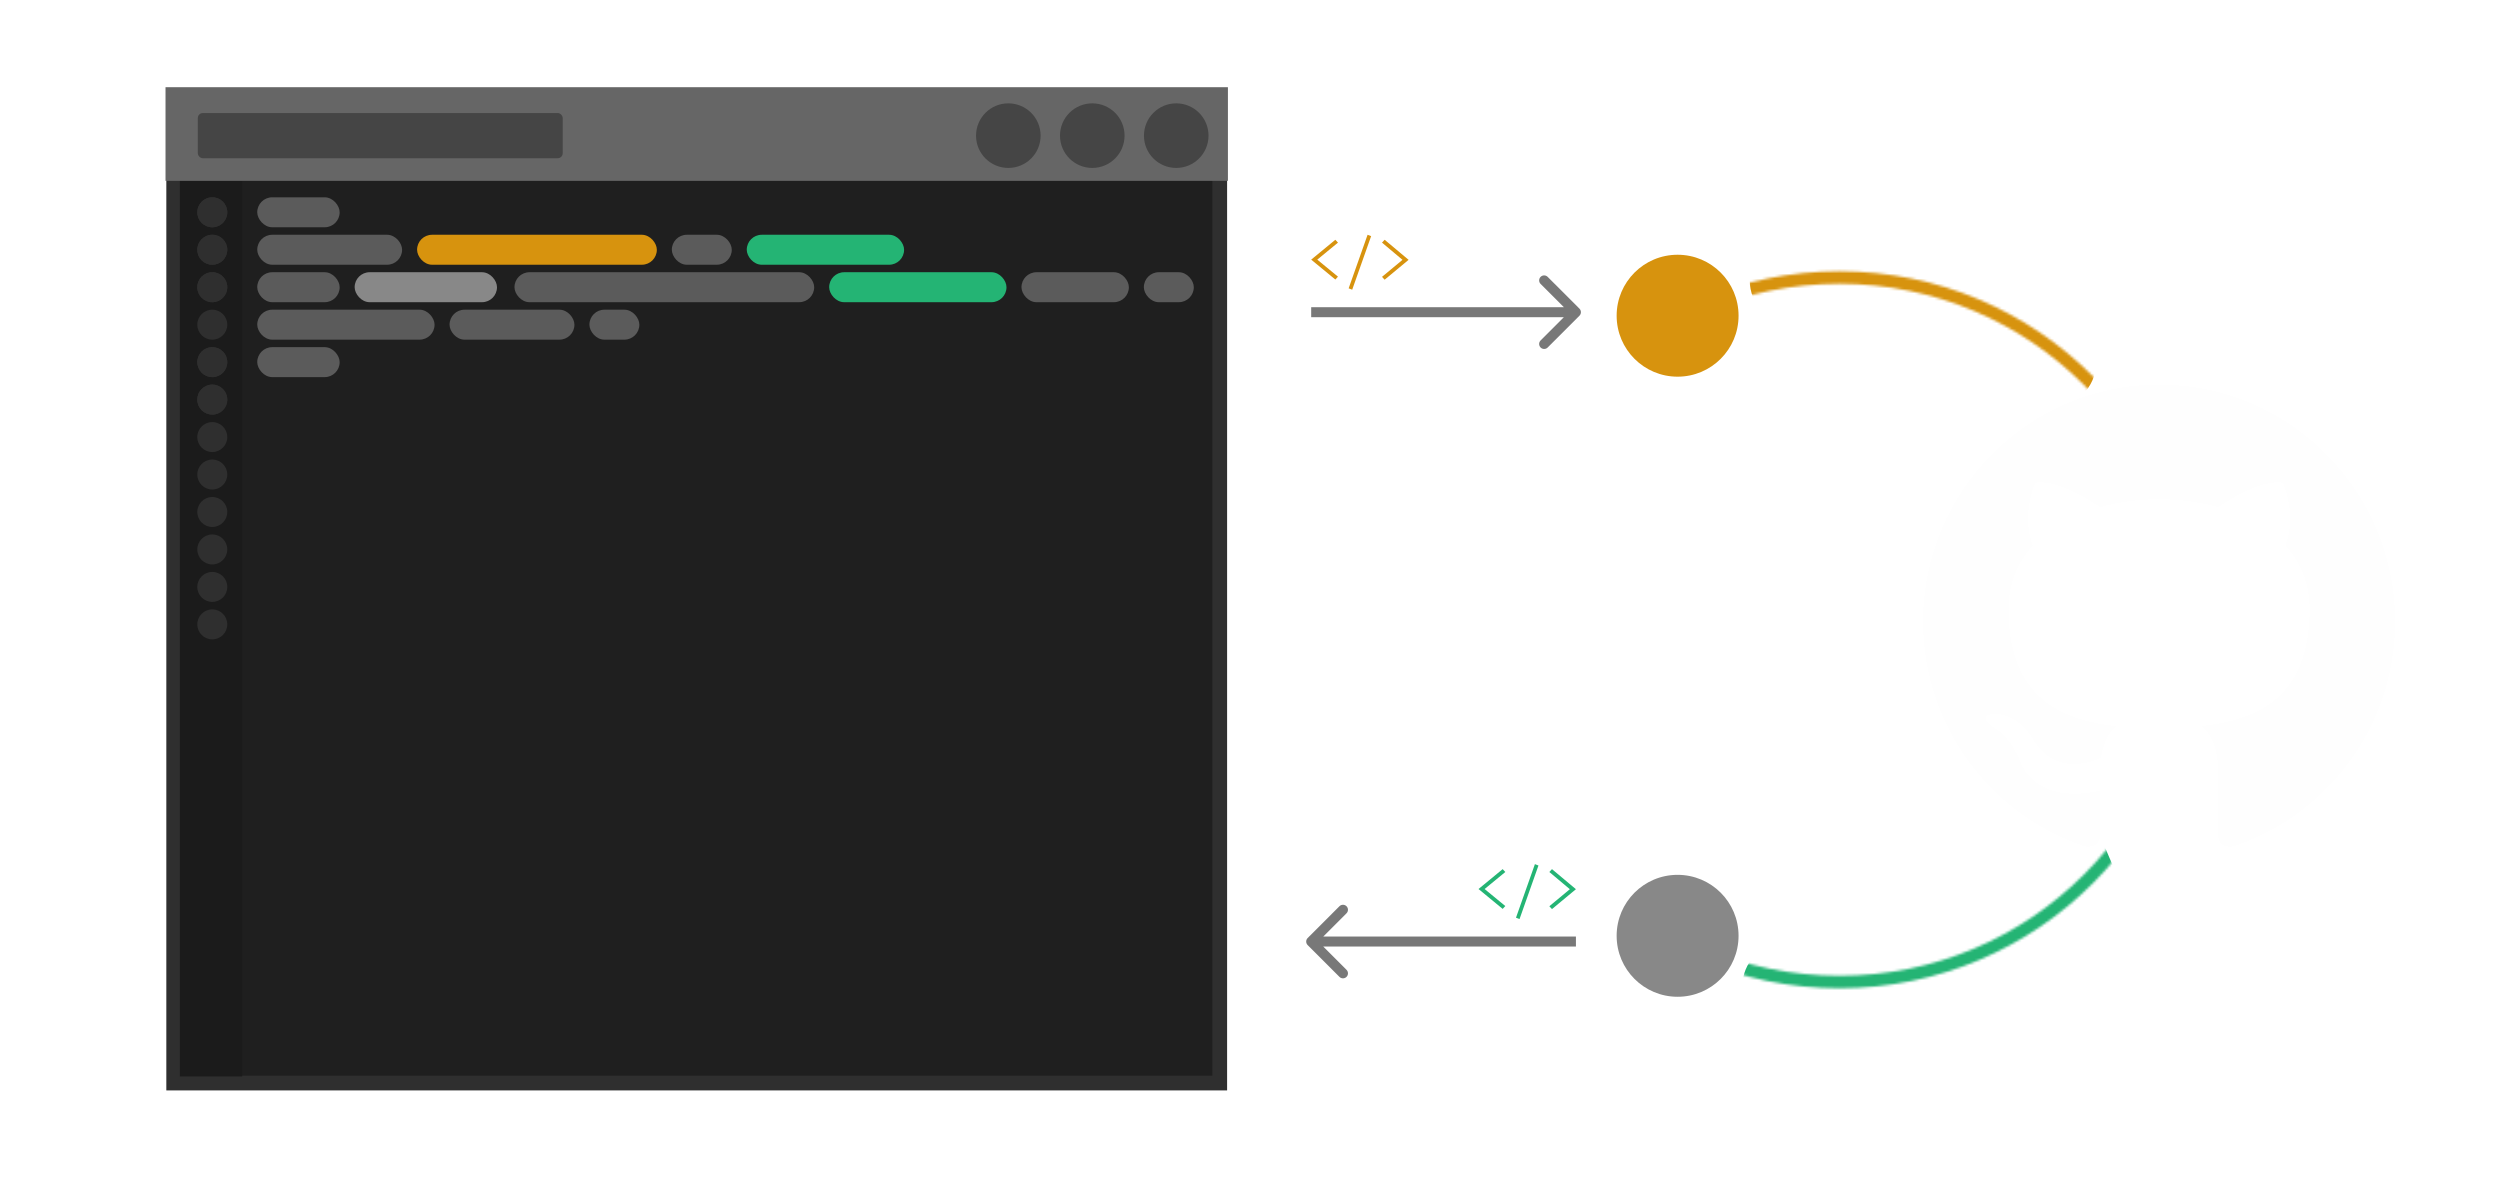 <svg width="1001" height="472" viewBox="0 0 1001 472" fill="none" xmlns="http://www.w3.org/2000/svg">
<g clip-path="url(#clip0)">
<path d="M69.545 38.35H488.38V433.65H69.545V38.35Z" fill="#1F1F1F"/>
<path d="M485.433 41.3V430.7H72.497V41.3H485.433V41.3ZM491.332 35.4H66.598V436.6H491.332V35.4V35.4Z" fill="#2F2F2F"/>
<rect x="72" y="72" width="25" height="359" fill="#1B1B1B"/>
<path d="M66.273 34.915H491.653V72.416H66.273V34.915Z" fill="#666666"/>
<ellipse cx="470.966" cy="54.312" rx="12.93" ry="12.931" fill="#454545"/>
<ellipse cx="437.35" cy="54.312" rx="12.93" ry="12.931" fill="#454545"/>
<ellipse cx="403.733" cy="54.312" rx="12.93" ry="12.931" fill="#454545"/>
<rect x="79.203" y="45.26" width="146.103" height="18.104" rx="2" fill="#454545"/>
<rect x="103" y="109" width="33" height="12" rx="6" fill="#5B5B5B"/>
<rect x="142" y="109" width="57" height="12" rx="6" fill="#888888"/>
<rect x="206" y="109" width="120" height="12" rx="6" fill="#5B5B5B"/>
<rect x="103" y="124" width="71" height="12" rx="6" fill="#5B5B5B"/>
<rect x="180" y="124" width="50" height="12" rx="6" fill="#5B5B5B"/>
<rect x="236" y="124" width="20" height="12" rx="6" fill="#5B5B5B"/>
<rect x="332" y="109" width="71" height="12" rx="6" fill="#24B474"/>
<rect x="409" y="109" width="43" height="12" rx="6" fill="#5B5B5B"/>
<rect x="458" y="109" width="20" height="12" rx="6" fill="#5B5B5B"/>
<rect x="103" y="79" width="33" height="12" rx="6" fill="#5B5B5B"/>
<rect x="103" y="139" width="33" height="12" rx="6" fill="#5B5B5B"/>
<rect x="103" y="94" width="58" height="12" rx="6" fill="#5B5B5B"/>
<rect x="167" y="94" width="96" height="12" rx="6" fill="#D7930E"/>
<rect x="269" y="94" width="24" height="12" rx="6" fill="#5B5B5B"/>
<rect x="299" y="94" width="63" height="12" rx="6" fill="#24B474"/>
<g filter="url(#filter0_i)">
<path d="M696.12 126.411C696.12 112.929 685.192 102 671.712 102C658.232 102 647.305 112.929 647.305 126.411C647.305 139.894 658.232 150.823 671.712 150.823C685.192 150.823 696.12 139.894 696.12 126.411Z" fill="#D7930E"/>
</g>
<g filter="url(#filter1_i)">
<ellipse rx="24.408" ry="24.412" transform="matrix(1 0 0 -1 671.711 374.696)" fill="#888888"/>
</g>
<mask id="mask0" mask-type="alpha" maskUnits="userSpaceOnUse" x="593" y="108" width="288" height="288">
<path d="M877.535 252.164C877.535 330.058 814.399 393.203 736.517 393.203C658.636 393.203 595.5 330.058 595.5 252.164C595.5 174.269 658.636 111.124 736.517 111.124C814.399 111.124 877.535 174.269 877.535 252.164Z" stroke="black" stroke-width="5"/>
</mask>
<g mask="url(#mask0)">
<path d="M769.928 522.503C760.783 526.4 750.21 522.146 746.314 513L699.055 402.076C695.159 392.93 699.413 382.356 708.559 378.458L819.772 331.057C828.918 327.16 839.49 331.414 843.386 340.56L890.645 451.484C894.542 460.63 890.287 471.204 881.142 475.102L769.928 522.503Z" fill="#24B474"/>
<path d="M864.566 9.16C874.039 12.176 879.275 22.299 876.261 31.773L838.5 150.464C835.486 159.937 825.364 165.172 815.891 162.157L713.152 129.456C703.679 126.441 698.443 116.317 701.457 106.844L739.218 -11.847C742.232 -21.32 752.354 -26.556 761.827 -23.541L864.566 9.16Z" fill="#D7930E"/>
</g>
<path d="M632.414 126.414C633.195 125.633 633.195 124.367 632.414 123.586L619.686 110.858C618.905 110.077 617.639 110.077 616.858 110.858C616.077 111.639 616.077 112.905 616.858 113.686L628.172 125L616.858 136.314C616.077 137.095 616.077 138.361 616.858 139.142C617.639 139.923 618.905 139.923 619.686 139.142L632.414 126.414ZM525 127L631 127L631 123L525 123L525 127Z" fill="#787878"/>
<path d="M523.586 375.586C522.805 376.367 522.805 377.633 523.586 378.414L536.314 391.142C537.095 391.923 538.361 391.923 539.142 391.142C539.923 390.361 539.923 389.095 539.142 388.314L527.828 377L539.142 365.686C539.923 364.905 539.923 363.639 539.142 362.858C538.361 362.077 537.095 362.077 536.314 362.858L523.586 375.586ZM631 375L525 375L525 379L631 379L631 375Z" fill="#787878"/>
<path d="M540 115.448L547.58 94L549 94.552L541.42 116L540 115.448Z" fill="#D7930E"/>
<path d="M534.669 111.923L525 103.962L534.669 96L535.725 97.148L527.437 103.962L535.725 110.775L534.669 111.923ZM554.412 112L553.356 110.852L561.562 104.038L553.356 97.148L554.412 96L564 104.038L554.412 112Z" fill="#D7930E"/>
<path d="M607 367.448L614.58 346L616 346.552L608.42 368L607 367.448Z" fill="#24B474"/>
<path d="M601.669 363.923L592 355.962L601.669 348L602.725 349.148L594.437 355.962L602.725 362.775L601.669 363.923ZM621.412 364L620.356 362.852L628.562 356.038L620.356 349.148L621.412 348L631 356.038L621.412 364Z" fill="#24B474"/>
<circle cx="85" cy="85" r="6" fill="#2F2F2F"/>
<circle cx="85" cy="100" r="6" fill="#2F2F2F"/>
<circle cx="85" cy="115" r="6" fill="#2F2F2F"/>
<circle cx="85" cy="130" r="6" fill="#2F2F2F"/>
<circle cx="85" cy="145" r="6" fill="#2F2F2F"/>
<circle cx="85" cy="160" r="6" fill="#2F2F2F"/>
<circle cx="85" cy="85" r="6" fill="#2F2F2F"/>
<circle cx="85" cy="100" r="6" fill="#2F2F2F"/>
<circle cx="85" cy="115" r="6" fill="#2F2F2F"/>
<circle cx="85" cy="145" r="6" fill="#2F2F2F"/>
<circle cx="85" cy="160" r="6" fill="#2F2F2F"/>
<circle cx="85" cy="220" r="6" fill="#2F2F2F"/>
<circle cx="85" cy="175" r="6" fill="#2F2F2F"/>
<circle cx="85" cy="190" r="6" fill="#2F2F2F"/>
<circle cx="85" cy="205" r="6" fill="#2F2F2F"/>
<circle cx="85" cy="235" r="6" fill="#2F2F2F"/>
<circle cx="85" cy="250" r="6" fill="#2F2F2F"/>
<path d="M864.5 154C812.32 154 770 196.464 770 248.838C770 290.741 797.074 326.29 834.63 338.832C839.347 339.709 840.875 336.769 840.875 334.272V316.616C814.588 322.354 809.115 305.425 809.115 305.425C804.815 294.464 798.618 291.547 798.618 291.547C790.042 285.659 799.271 285.786 799.271 285.786C808.761 286.45 813.754 295.562 813.754 295.562C822.18 310.057 835.859 305.868 841.253 303.442C842.096 297.317 844.545 293.128 847.254 290.765C826.267 288.354 804.201 280.222 804.201 243.891C804.201 233.53 807.894 225.073 813.935 218.435C812.958 216.04 809.722 206.39 814.856 193.334C814.856 193.334 822.794 190.789 840.851 203.055C848.388 200.953 856.468 199.902 864.5 199.862C872.532 199.902 880.62 200.953 888.172 203.055C906.214 190.789 914.136 193.334 914.136 193.334C919.278 206.398 916.042 216.048 915.065 218.435C921.129 225.073 924.791 233.538 924.791 243.891C924.791 280.317 902.686 288.339 881.644 290.686C885.03 293.626 888.125 299.395 888.125 308.247V334.272C888.125 336.793 889.637 339.757 894.433 338.824C931.957 326.266 959 290.725 959 248.838C959 196.464 916.688 154 864.5 154Z" fill="#FEFEFE"/>
</g>
<defs>
<filter id="filter0_i" x="647.305" y="102" width="48.815" height="48.823" filterUnits="userSpaceOnUse" color-interpolation-filters="sRGB">
<feFlood flood-opacity="0" result="BackgroundImageFix"/>
<feBlend mode="normal" in="SourceGraphic" in2="BackgroundImageFix" result="shape"/>
<feColorMatrix in="SourceAlpha" type="matrix" values="0 0 0 0 0 0 0 0 0 0 0 0 0 0 0 0 0 0 127 0" result="hardAlpha"/>
<feOffset/>
<feGaussianBlur stdDeviation="4.5"/>
<feComposite in2="hardAlpha" operator="arithmetic" k2="-1" k3="1"/>
<feColorMatrix type="matrix" values="0 0 0 0 0 0 0 0 0 0 0 0 0 0 0 0 0 0 0.25 0"/>
<feBlend mode="normal" in2="shape" result="effect1_innerShadow"/>
</filter>
<filter id="filter1_i" x="647.304" y="350.285" width="48.816" height="48.823" filterUnits="userSpaceOnUse" color-interpolation-filters="sRGB">
<feFlood flood-opacity="0" result="BackgroundImageFix"/>
<feBlend mode="normal" in="SourceGraphic" in2="BackgroundImageFix" result="shape"/>
<feColorMatrix in="SourceAlpha" type="matrix" values="0 0 0 0 0 0 0 0 0 0 0 0 0 0 0 0 0 0 127 0" result="hardAlpha"/>
<feOffset/>
<feGaussianBlur stdDeviation="4.5"/>
<feComposite in2="hardAlpha" operator="arithmetic" k2="-1" k3="1"/>
<feColorMatrix type="matrix" values="0 0 0 0 0 0 0 0 0 0 0 0 0 0 0 0 0 0 0.25 0"/>
<feBlend mode="normal" in2="shape" result="effect1_innerShadow"/>
</filter>
<clipPath id="clip0">
<rect width="1001" height="472" fill="white"/>
</clipPath>
</defs>
</svg>
